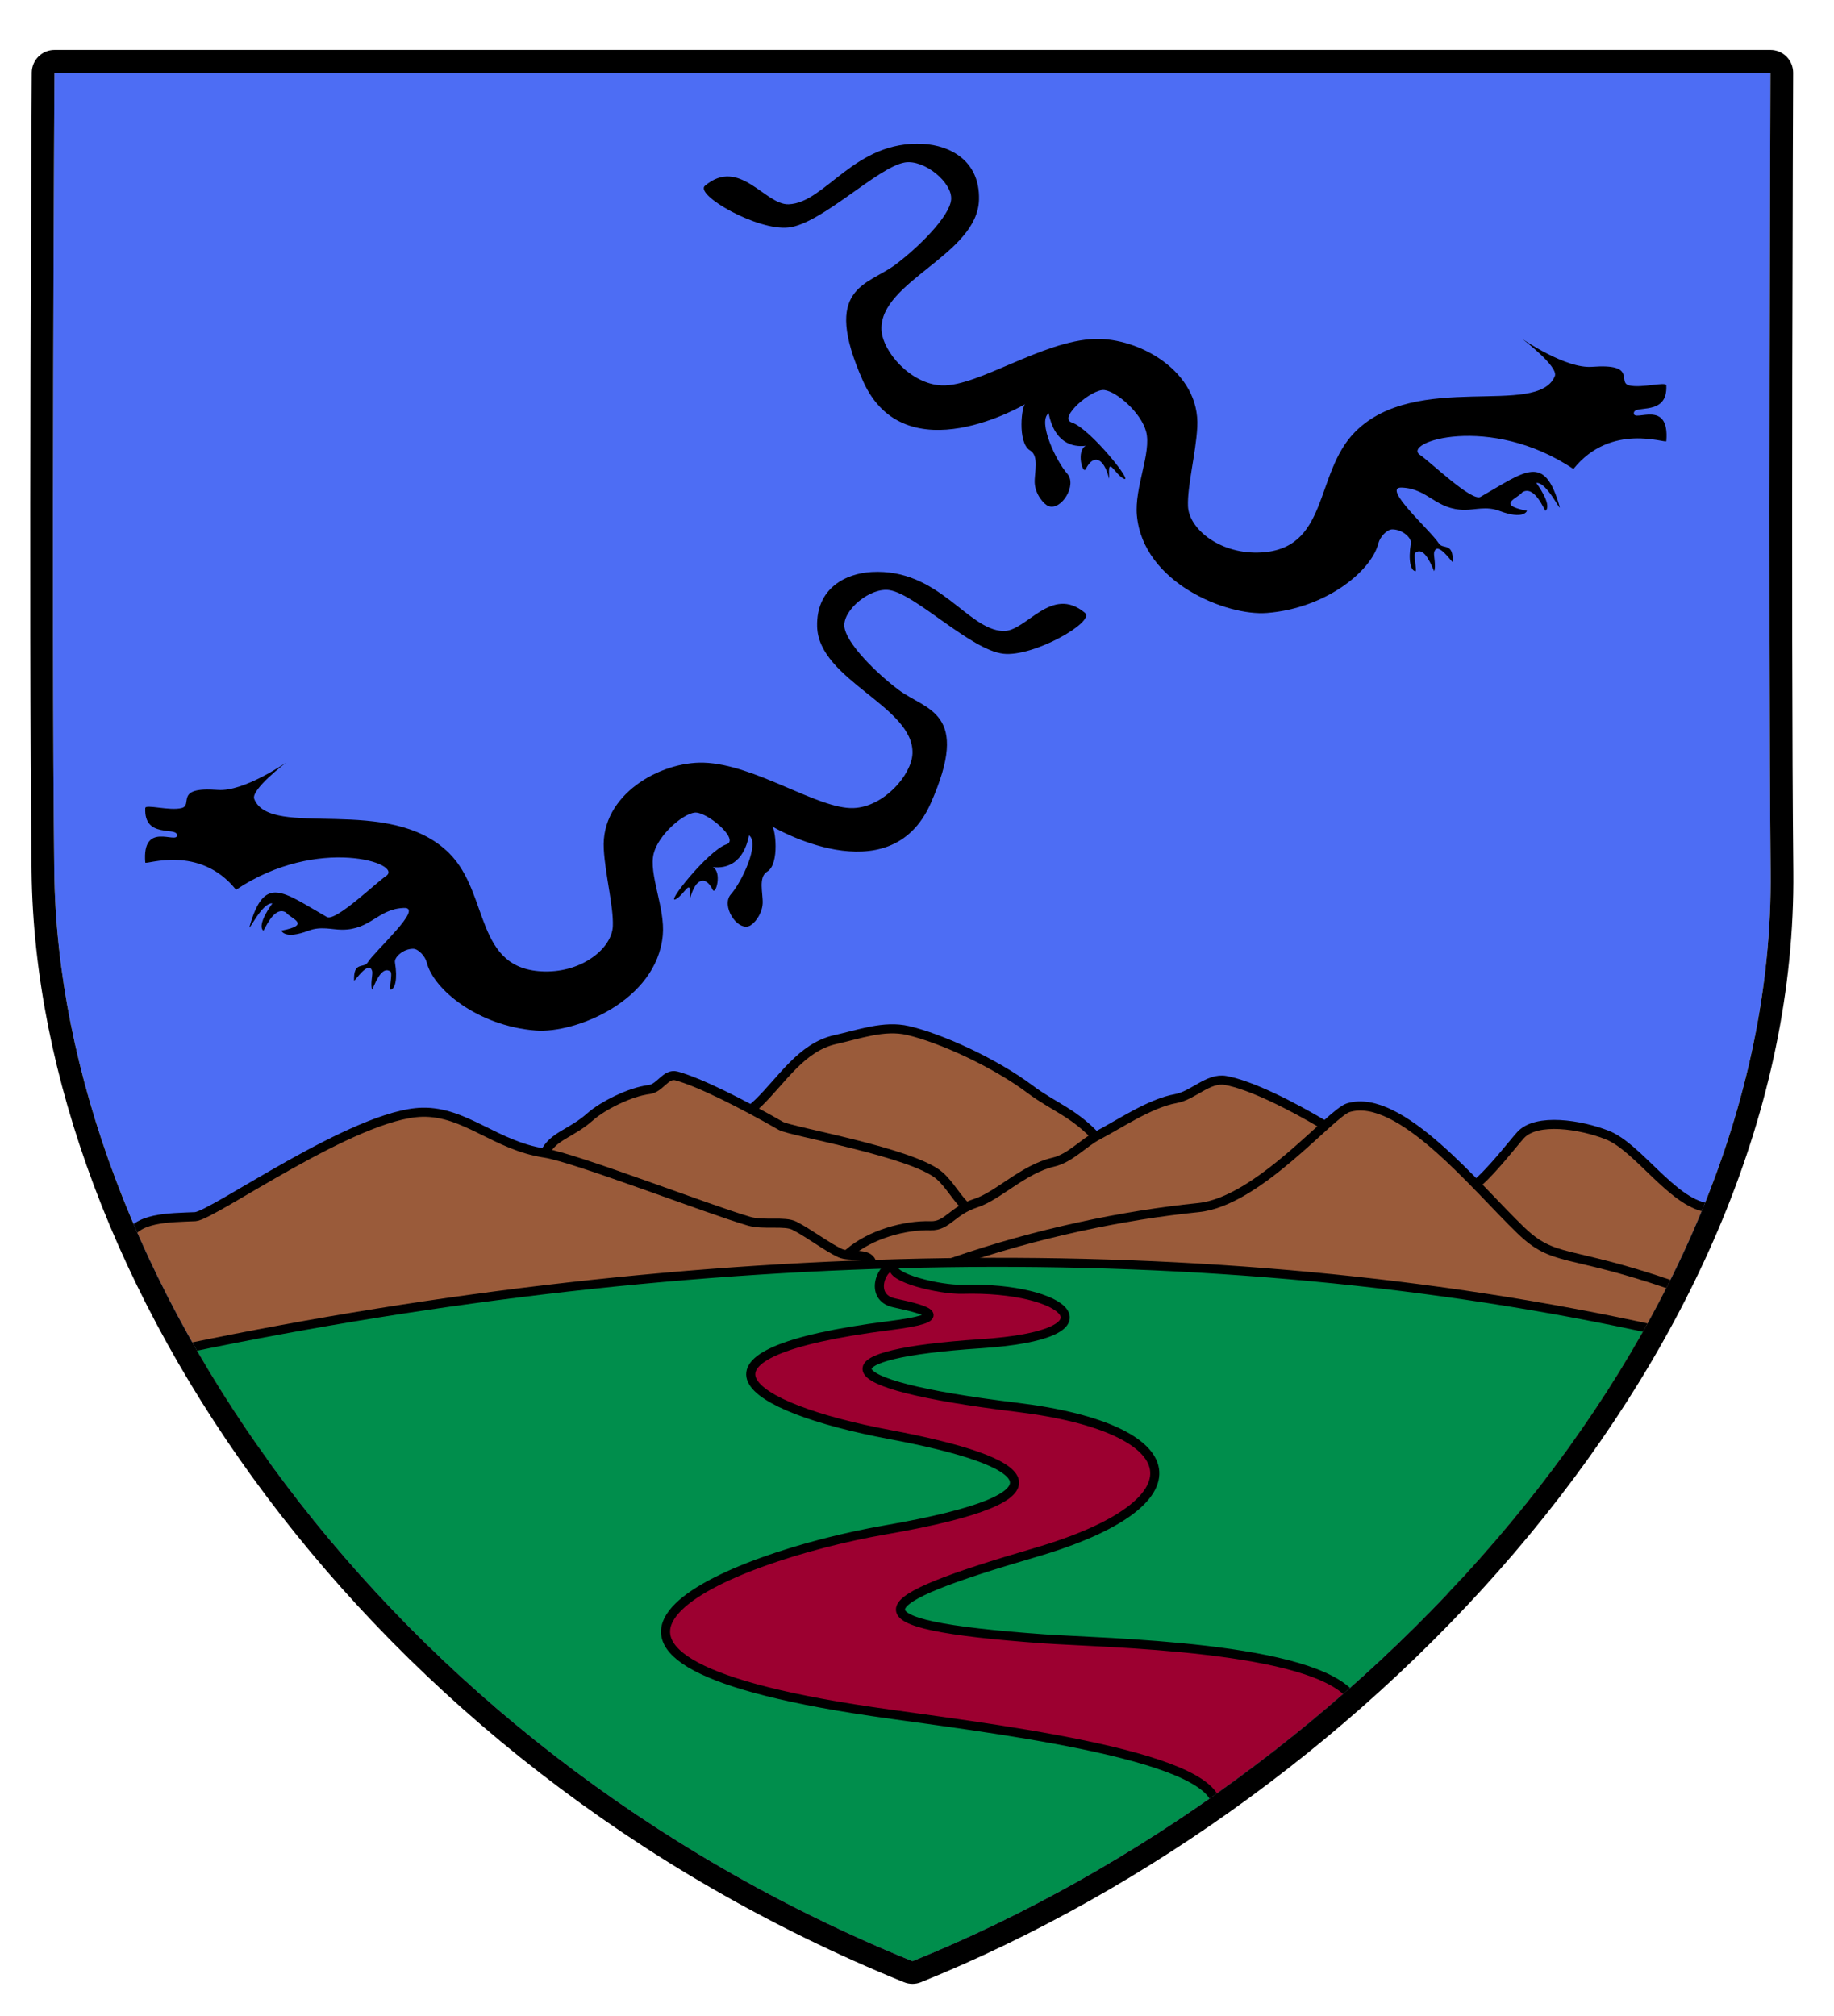 <?xml version="1.0" encoding="UTF-8" standalone="no"?>
<!DOCTYPE svg PUBLIC "-//W3C//DTD SVG 1.1//EN" "http://www.w3.org/Graphics/SVG/1.1/DTD/svg11.dtd">
<svg width="100%" height="100%" viewBox="0 0 404 444" version="1.1" xmlns="http://www.w3.org/2000/svg" xmlns:xlink="http://www.w3.org/1999/xlink" xml:space="preserve" xmlns:serif="http://www.serif.com/" style="fill-rule:evenodd;clip-rule:evenodd;stroke-linecap:round;stroke-linejoin:round;stroke-miterlimit:1.5;">
    <g id="TraceFor3D">
        <path id="BlueSky" d="M12,16L390,16C390,16 389.492,136.585 390.038,192C391.046,294.147 299.355,392.213 201,432C84.017,384.485 13.006,279.74 11.962,192C11.278,134.609 12,16 12,16Z" style="fill:rgb(77,109,244);"/>
        <clipPath id="_clip1">
            <path id="BlueSky1" serif:id="BlueSky" d="M12,16L390,16C390,16 389.492,136.585 390.038,192C391.046,294.147 299.355,392.213 201,432C84.017,384.485 13.006,279.74 11.962,192C11.278,134.609 12,16 12,16Z"/>
        </clipPath>
        <g clip-path="url(#_clip1)">
            <g id="Mountains">
                <path id="MMountain" d="M167,243C172.284,237.904 176.5,230.667 184,229C189.247,227.834 194.765,225.783 200,227C207.167,228.667 219,234 227,240C232.122,243.842 236.798,245.168 242,251C248.763,258.582 280.544,281.198 267,285C248,290.333 144.667,290 128,283C111.333,276 157.667,252 167,243Z" style="fill:rgb(154,91,58);stroke:black;stroke-width:2px;"/>
                <path id="LMountain" d="M120,254C121.871,250.163 125.781,249.748 130,246C132.774,243.536 138.833,240.5 143,240C145.409,239.711 146.655,236.375 149,237C154,238.333 163.47,243.11 172,248C174.219,249.272 201.167,253.833 207,259C209.301,261.038 210.726,263.933 213,266C220.333,272.667 266.054,291.596 251,299C230.667,309 112.833,333.5 91,326C69.167,318.5 113.5,267.333 120,254Z" style="fill:rgb(154,91,58);stroke:black;stroke-width:2px;"/>
                <path id="RMountain" d="M187,276C191.79,271.87 199.333,269.833 205,270C208.725,270.11 209.692,266.716 215,265C219.823,263.441 225.5,257.5 232,256C235.788,255.126 238.549,251.789 242,250C246.5,247.667 253.333,243 259,242C262.842,241.322 266.161,237.302 270,238C275.5,239 284.347,243.425 292,248C303.391,254.81 333.916,294.104 316,303C291.833,315 168.5,324.5 147,320C127.599,315.939 177.333,284.333 187,276Z" style="fill:rgb(154,91,58);stroke:black;stroke-width:2px;"/>
                <path id="RRRMountain" d="M325,261C328.803,257.823 333.367,251.757 335,250C338.519,246.213 348.1,247.698 354,250C360.833,252.667 368.333,264.833 376,266C379.632,266.553 375.195,275.102 372,281C367.667,289 355.472,310.399 353.147,312.405C335.877,327.296 271.167,319.833 262,311C252.833,302.167 312.833,271.167 325,261Z" style="fill:rgb(154,91,58);stroke:black;stroke-width:2px;"/>
                <path id="RRMountain" d="M210,278C228.43,271.63 247.5,267.667 264,266C277.153,264.671 293.167,245.167 297,244C308.349,240.546 325.144,261.523 335,271C342.418,278.133 345.167,275.167 368,283C370.197,283.754 367.177,290.294 362.933,296.609C356.1,306.776 339.004,330.767 331.773,341.28C309.91,373.064 181.5,332 158,320C138.156,309.867 191.261,284.477 210,278Z" style="fill:rgb(154,91,58);stroke:black;stroke-width:2px;"/>
                <path id="LLMountain" d="M28,273C29.968,268.111 37.165,268.264 43,268C46.794,267.828 78.167,245.333 93,245C102.484,244.787 109.122,252.364 120,254C126.649,255 155.833,266.333 165,269C168.217,269.936 172.838,268.893 175,270C178.144,271.609 182.167,274.667 185,276C187.196,277.033 191.12,275.738 192,278C193.167,281 196.998,292.14 192,294C162,305.167 63.43,338.226 50.534,313.874C43.499,300.589 33.222,289.345 30.06,278.949C29.564,277.318 27.328,274.67 28,273Z" style="fill:rgb(154,91,58);stroke:black;stroke-width:2px;"/>
            </g>
            <path id="Grass" d="M41,297C152.993,273.706 266.997,271.351 365,293C351.599,316.746 335.523,338.352 317,358C281.59,389.545 244.277,417.759 200.857,435.286C156.855,416.18 125.078,394.363 94.082,366.251C72.3,346.497 54.539,323.275 41,297Z" style="fill:rgb(0,142,76);stroke:black;stroke-width:2px;"/>
            <path id="River" d="M197,279C194.471,278.262 191.071,285.732 197,287C204.896,288.688 209.695,290.266 196,292C147.35,298.161 163.796,309.955 196,316C227.313,321.878 237.993,329.541 195,337C160.071,343.06 107.773,364.602 192,377C215.087,380.398 268.011,386.184 268,398C267.999,399.077 268.167,398.667 275,393C281.165,387.888 285.614,385.532 292,380C297.882,374.905 298.7,374.985 298,374C289.833,362.5 242.795,361.918 230,361C185.215,357.785 191.11,352.767 228,342C265.562,331.037 261.925,314.615 224,310C180.953,304.761 181.868,298.23 216,296C246.929,293.979 235.02,283.357 212,284C206.968,284.14 195.694,281.394 197,279Z" style="fill:rgb(156,0,48);stroke:black;stroke-width:2px;"/>
            <g id="RDragon" transform="matrix(-1.023,0,0,1.023,399.796,-97.197)">
                <path d="M239,135C231.548,128.758 226.095,139.169 221,139C213.029,138.736 206.833,125.167 192,126C186.352,126.317 179.785,129.507 180,138C180.301,149.865 201.414,155.593 201,166C200.812,170.717 194.671,177.759 188,178C180.165,178.283 166.333,168.333 155,168C145.523,167.721 132.333,175 133,187C133.316,192.697 135.167,199.667 135,204C134.814,208.841 128.335,214.155 120,214C104.441,213.71 107.931,196.965 99,188C85.826,174.775 59.689,184.991 56,176C55.154,173.939 63,168 63,168C63,168 53.727,174.439 48,174C38.162,173.246 42.667,177.333 40,178C37.333,178.667 32.044,177.104 32,178C31.667,184.833 39,182 39,184C39,186 31.237,180.758 32,190C32.048,190.579 43.907,185.889 52,196C70,183.915 89.171,190.272 85,193C82.931,194.353 73.901,203.091 72,202C62.162,196.355 58.268,192.654 55,204C54.472,205.832 57.734,198.681 60,199C60,199 56.477,203.693 58,205C58.178,205.153 60.287,199.352 63,201C63.944,202.333 68.833,203.667 62,205C62,205 62.611,207.036 68,205C70.687,203.985 73.098,204.784 75.311,204.795C81.69,204.827 83.227,200.192 89,200C93.433,199.852 82.667,209.333 81,212C80.117,213.413 77.833,211.667 78,216C78.014,216.372 81.343,211.209 82,214C82.138,214.585 81.524,216.966 82,218C83,215.598 84.333,212.836 86,214C86.547,214.382 85.628,218.021 86,218C87.028,217.941 87.614,215.705 87,212C86.807,210.836 88.833,209 91,209C92.167,209 93.657,210.628 94,212C95.5,218 105.333,226 118,227C126.697,227.687 144.667,220.5 146,206C146.553,199.988 142.833,192.5 144,188C145.065,183.893 150.333,179.333 153,179C155.667,178.667 163.082,185.012 160,186C156.039,187.27 146.115,199.728 149,198C150.788,196.928 152.136,193.525 152,197C151.987,197.333 151.917,198.323 152,198C153.188,193.372 155.43,192.84 157,196C157.66,197.329 159.118,192.059 157,191C160.068,191.388 163.79,190.156 165,184C167.437,185.819 163.36,194.351 161,197C158.82,199.447 162.256,204.994 165,204C166.044,203.622 167.876,201.457 168,199C168.107,196.895 166.969,193.196 169,192C171.829,190.333 170.76,182 170,182C170,182 195.92,197.437 205,177C214.009,156.722 204,156.5 198,152C193.083,148.312 186.333,141.667 186,138C185.667,134.333 191.793,129.279 196,130C201.833,131 213.833,143.167 221,144C227.663,144.775 241.329,136.951 239,135Z"/>
            </g>
            <path id="LDragon" d="M239,135C231.548,128.758 226.095,139.169 221,139C213.029,138.736 206.833,125.167 192,126C186.352,126.317 179.785,129.507 180,138C180.301,149.865 201.414,155.593 201,166C200.812,170.717 194.671,177.759 188,178C180.165,178.283 166.333,168.333 155,168C145.523,167.721 132.333,175 133,187C133.316,192.697 135.167,199.667 135,204C134.814,208.841 128.335,214.155 120,214C104.441,213.71 107.931,196.965 99,188C85.826,174.775 59.639,185.011 56,176C55.177,173.962 63,168 63,168C63,168 53.704,174.439 48,174C38.163,173.243 42.667,177.333 40,178C37.333,178.667 32.044,177.104 32,178C31.667,184.833 39,182 39,184C39,186 31.237,180.758 32,190C32.048,190.579 43.907,185.889 52,196C70,183.915 89.171,190.272 85,193C82.931,194.353 73.901,203.091 72,202C62.162,196.355 58.268,192.654 55,204C54.472,205.832 57.734,198.681 60,199C60,199 56.477,203.693 58,205C58.178,205.153 60.287,199.352 63,201C63.944,202.333 68.833,203.667 62,205C62,205 62.611,207.036 68,205C70.687,203.985 73.098,204.784 75.311,204.795C81.69,204.827 83.227,200.192 89,200C93.433,199.852 82.667,209.333 81,212C80.117,213.413 77.833,211.667 78,216C78.014,216.372 81.343,211.209 82,214C82.138,214.585 81.524,216.966 82,218C83,215.598 84.333,212.836 86,214C86.547,214.382 85.628,218.021 86,218C87.028,217.941 87.614,215.705 87,212C86.807,210.836 88.833,209 91,209C92.167,209 93.657,210.628 94,212C95.5,218 105.333,226 118,227C126.697,227.687 144.667,220.5 146,206C146.553,199.988 142.833,192.5 144,188C145.065,183.893 150.333,179.333 153,179C155.667,178.667 163.082,185.012 160,186C156.039,187.27 146.115,199.728 149,198C150.788,196.928 152.136,193.525 152,197C151.987,197.333 151.917,198.323 152,198C153.188,193.372 155.43,192.84 157,196C157.66,197.329 159.118,192.059 157,191C160.068,191.388 163.79,190.156 165,184C167.437,185.819 163.36,194.351 161,197C158.82,199.447 162.256,204.994 165,204C166.044,203.622 167.876,201.457 168,199C168.107,196.895 166.969,193.196 169,192C171.829,190.333 170.76,182 170,182C170,182 195.92,197.437 205,177C214.009,156.722 204,156.5 198,152C193.083,148.312 186.333,141.667 186,138C185.667,134.333 191.793,129.279 196,130C201.833,131 213.833,143.167 221,144C227.663,144.775 241.329,136.951 239,135Z"/>
        </g>
        <path id="BlueSky2" serif:id="BlueSky" d="M12,11C9.25,11 7.017,13.22 7,15.97C7,15.97 6.278,134.639 6.962,192.06C8.025,281.385 80.021,388.259 199.118,436.632C200.323,437.122 201.67,437.123 202.875,436.635C303.038,396.117 396.064,295.975 395.038,191.951C394.492,136.558 395,16.021 395,16.021C395.006,14.691 394.481,13.414 393.543,12.472C392.605,11.53 391.33,11 390,11L12,11ZM12,16L390,16C390,16 389.492,136.585 390.038,192C391.046,294.147 299.355,392.213 201,432C84.017,384.485 13.006,279.74 11.962,192C11.278,134.609 12,16 12,16Z"/>
    </g>
</svg>
